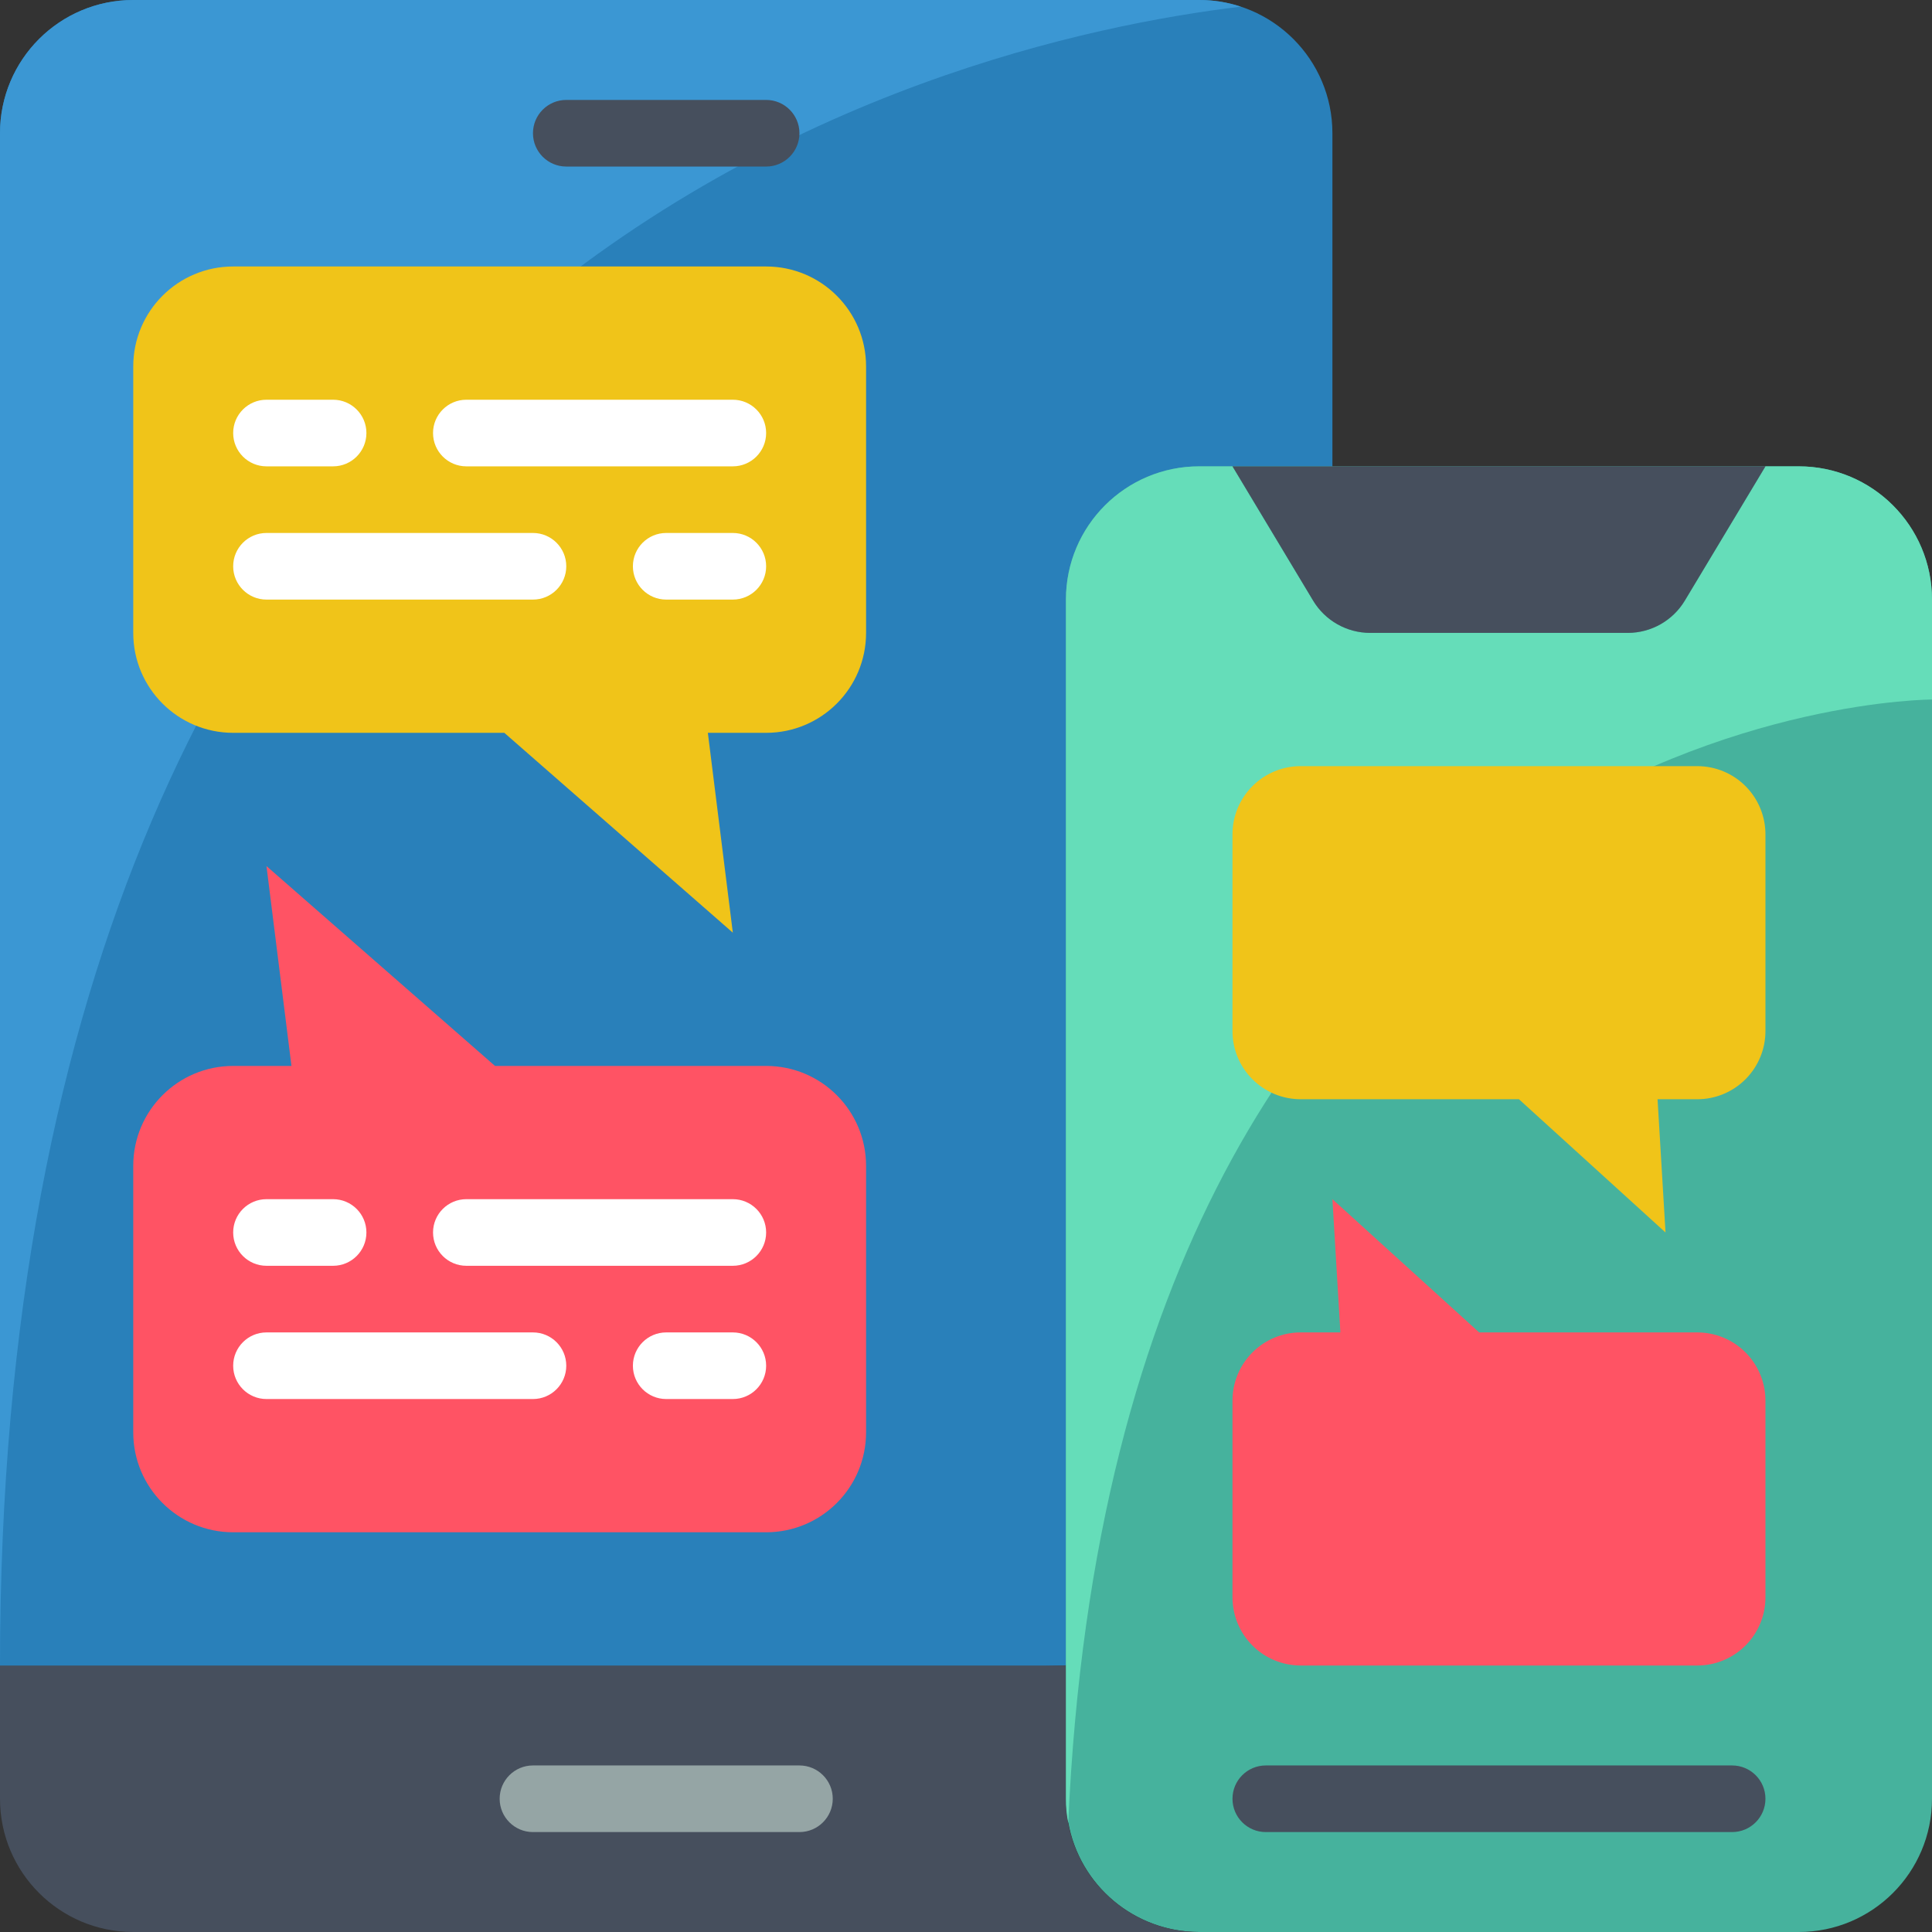 <svg height="512" viewBox="0 0 58 58" width="512" xmlns="http://www.w3.org/2000/svg"><rect x="0" y="0" width="58" height="58" fill="#333333" stroke="none"/><g id="Page-1" fill="none" fill-rule="evenodd"><g id="012---Cross-Platform-Chat" fill-rule="nonzero"><path id="Shape" d="m32 50-32 1v-47c0-2.209 1.791-4 4-4h32c2.209 0 4 1.791 4 4v10z" fill="#2980ba"/><path id="Shape" d="m37 14h-1c-2.209 0-4 1.791-4 4v36c-.002.242.021.483.07.72v-.015c.338 1.906 1.995 3.294 3.93 3.295h18c2.209 0 4-1.791 4-4v-36c0-2.209-1.791-4-4-4z" fill="#46b29d"/><path id="Shape" d="m37.25.2c-9.04 1.08-37.25 7.81-37.25 49.8v-46c0-2.209 1.791-4 4-4h32c.425-.001.847.066 1.25.2z" fill="#3b97d3"/><path id="Shape" d="m36 58h-32c-2.209 0-4-1.791-4-4v-4h32v4c0 2.209 1.791 4 4 4z" fill="#464f5d"/><path id="Shape" d="m23 5h-6c-.552 0-1-.448-1-1s.448-1 1-1h6c.552 0 1 .448 1 1s-.448 1-1 1z" fill="#464f5d"/><path id="Shape" d="m24 55h-8c-.552 0-1-.448-1-1s.448-1 1-1h8c.552 0 1 .448 1 1s-.448 1-1 1z" fill="#95a5a5"/><path id="Shape" d="m58 18v3s-24.44 0-25.93 33.72c-.049-.237-.072-.478-.07-.72v-36c0-2.209 1.791-4 4-4h1l2.42 4.03c.361.601 1.009.968 1.71.97h7.74c.701-.002 1.349-.369 1.71-.97l2.42-4.03h1c2.209 0 4 1.791 4 4z" fill="#65ddb9"/><path id="Shape" d="m53 14-2.42 4.03c-.361.601-1.009.968-1.71.97h-7.74c-.701-.002-1.349-.369-1.71-.97l-2.42-4.03z" fill="#464f5d"/><path id="Shape" d="m52 55h-14c-.552 0-1-.448-1-1s.448-1 1-1h14c.552 0 1 .448 1 1s-.448 1-1 1z" fill="#464f5d"/><path id="Shape" d="m26 11v8c0 1.657-1.343 3-3 3h-1.75l.75 6-6.86-6h-8.14c-1.657 0-3-1.343-3-3v-8c0-1.657 1.343-3 3-3h16c1.657 0 3 1.343 3 3z" fill="#f0c419"/><g fill="#fff"><path id="Shape" d="m10 14h-2c-.552 0-1-.448-1-1s.448-1 1-1h2c.552 0 1 .448 1 1s-.448 1-1 1z"/><path id="Shape" d="m22 14h-8c-.552 0-1-.448-1-1s.448-1 1-1h8c.552 0 1 .448 1 1s-.448 1-1 1z"/><path id="Shape" d="m22 18h-2c-.552 0-1-.448-1-1s.448-1 1-1h2c.552 0 1 .448 1 1s-.448 1-1 1z"/><path id="Shape" d="m16 18h-8c-.552 0-1-.448-1-1s.448-1 1-1h8c.552 0 1 .448 1 1s-.448 1-1 1z"/></g><path id="Shape" d="m4 43v-8c0-1.657 1.343-3 3-3h1.75l-.75-6 6.86 6h8.14c1.657 0 3 1.343 3 3v8c0 1.657-1.343 3-3 3h-16c-1.657 0-3-1.343-3-3z" fill="#ff5364"/><path id="Shape" d="m22 42h-2c-.552 0-1-.448-1-1s.448-1 1-1h2c.552 0 1 .448 1 1s-.448 1-1 1z" fill="#fff"/><path id="Shape" d="m16 42h-8c-.552 0-1-.448-1-1s.448-1 1-1h8c.552 0 1 .448 1 1s-.448 1-1 1z" fill="#fff"/><path id="Shape" d="m10 38h-2c-.552 0-1-.448-1-1s.448-1 1-1h2c.552 0 1 .448 1 1s-.448 1-1 1z" fill="#fff"/><path id="Shape" d="m22 38h-8c-.552 0-1-.448-1-1s.448-1 1-1h8c.552 0 1 .448 1 1s-.448 1-1 1z" fill="#fff"/><path id="Shape" d="m37 47.947v-5.894c-.002-.544.213-1.065.597-1.451.384-.385.905-.602 1.448-.602h1.194l-.239-4 4.405 4h6.55c.544.001 1.065.217 1.448.602.384.385.598.907.597 1.451v5.894c.002.544-.213 1.065-.597 1.451-.384.385-.905.602-1.448.602h-11.91c-.544-.001-1.065-.217-1.448-.602-.384-.385-.598-.907-.597-1.451z" fill="#ff5364"/><path id="Shape" d="m53 25.053v5.894c.002.544-.213 1.065-.597 1.451-.384.385-.905.602-1.448.602h-1.194l.239 4-4.4-4h-6.55c-.544.001-1.067-.215-1.452-.601-.385-.385-.6-.908-.598-1.452v-5.894c-.002-.544.213-1.065.597-1.451.384-.385.905-.602 1.448-.602h11.91c.544.001 1.065.217 1.448.602.384.385.598.907.597 1.451z" fill="#f0c419"/></g></g></svg>